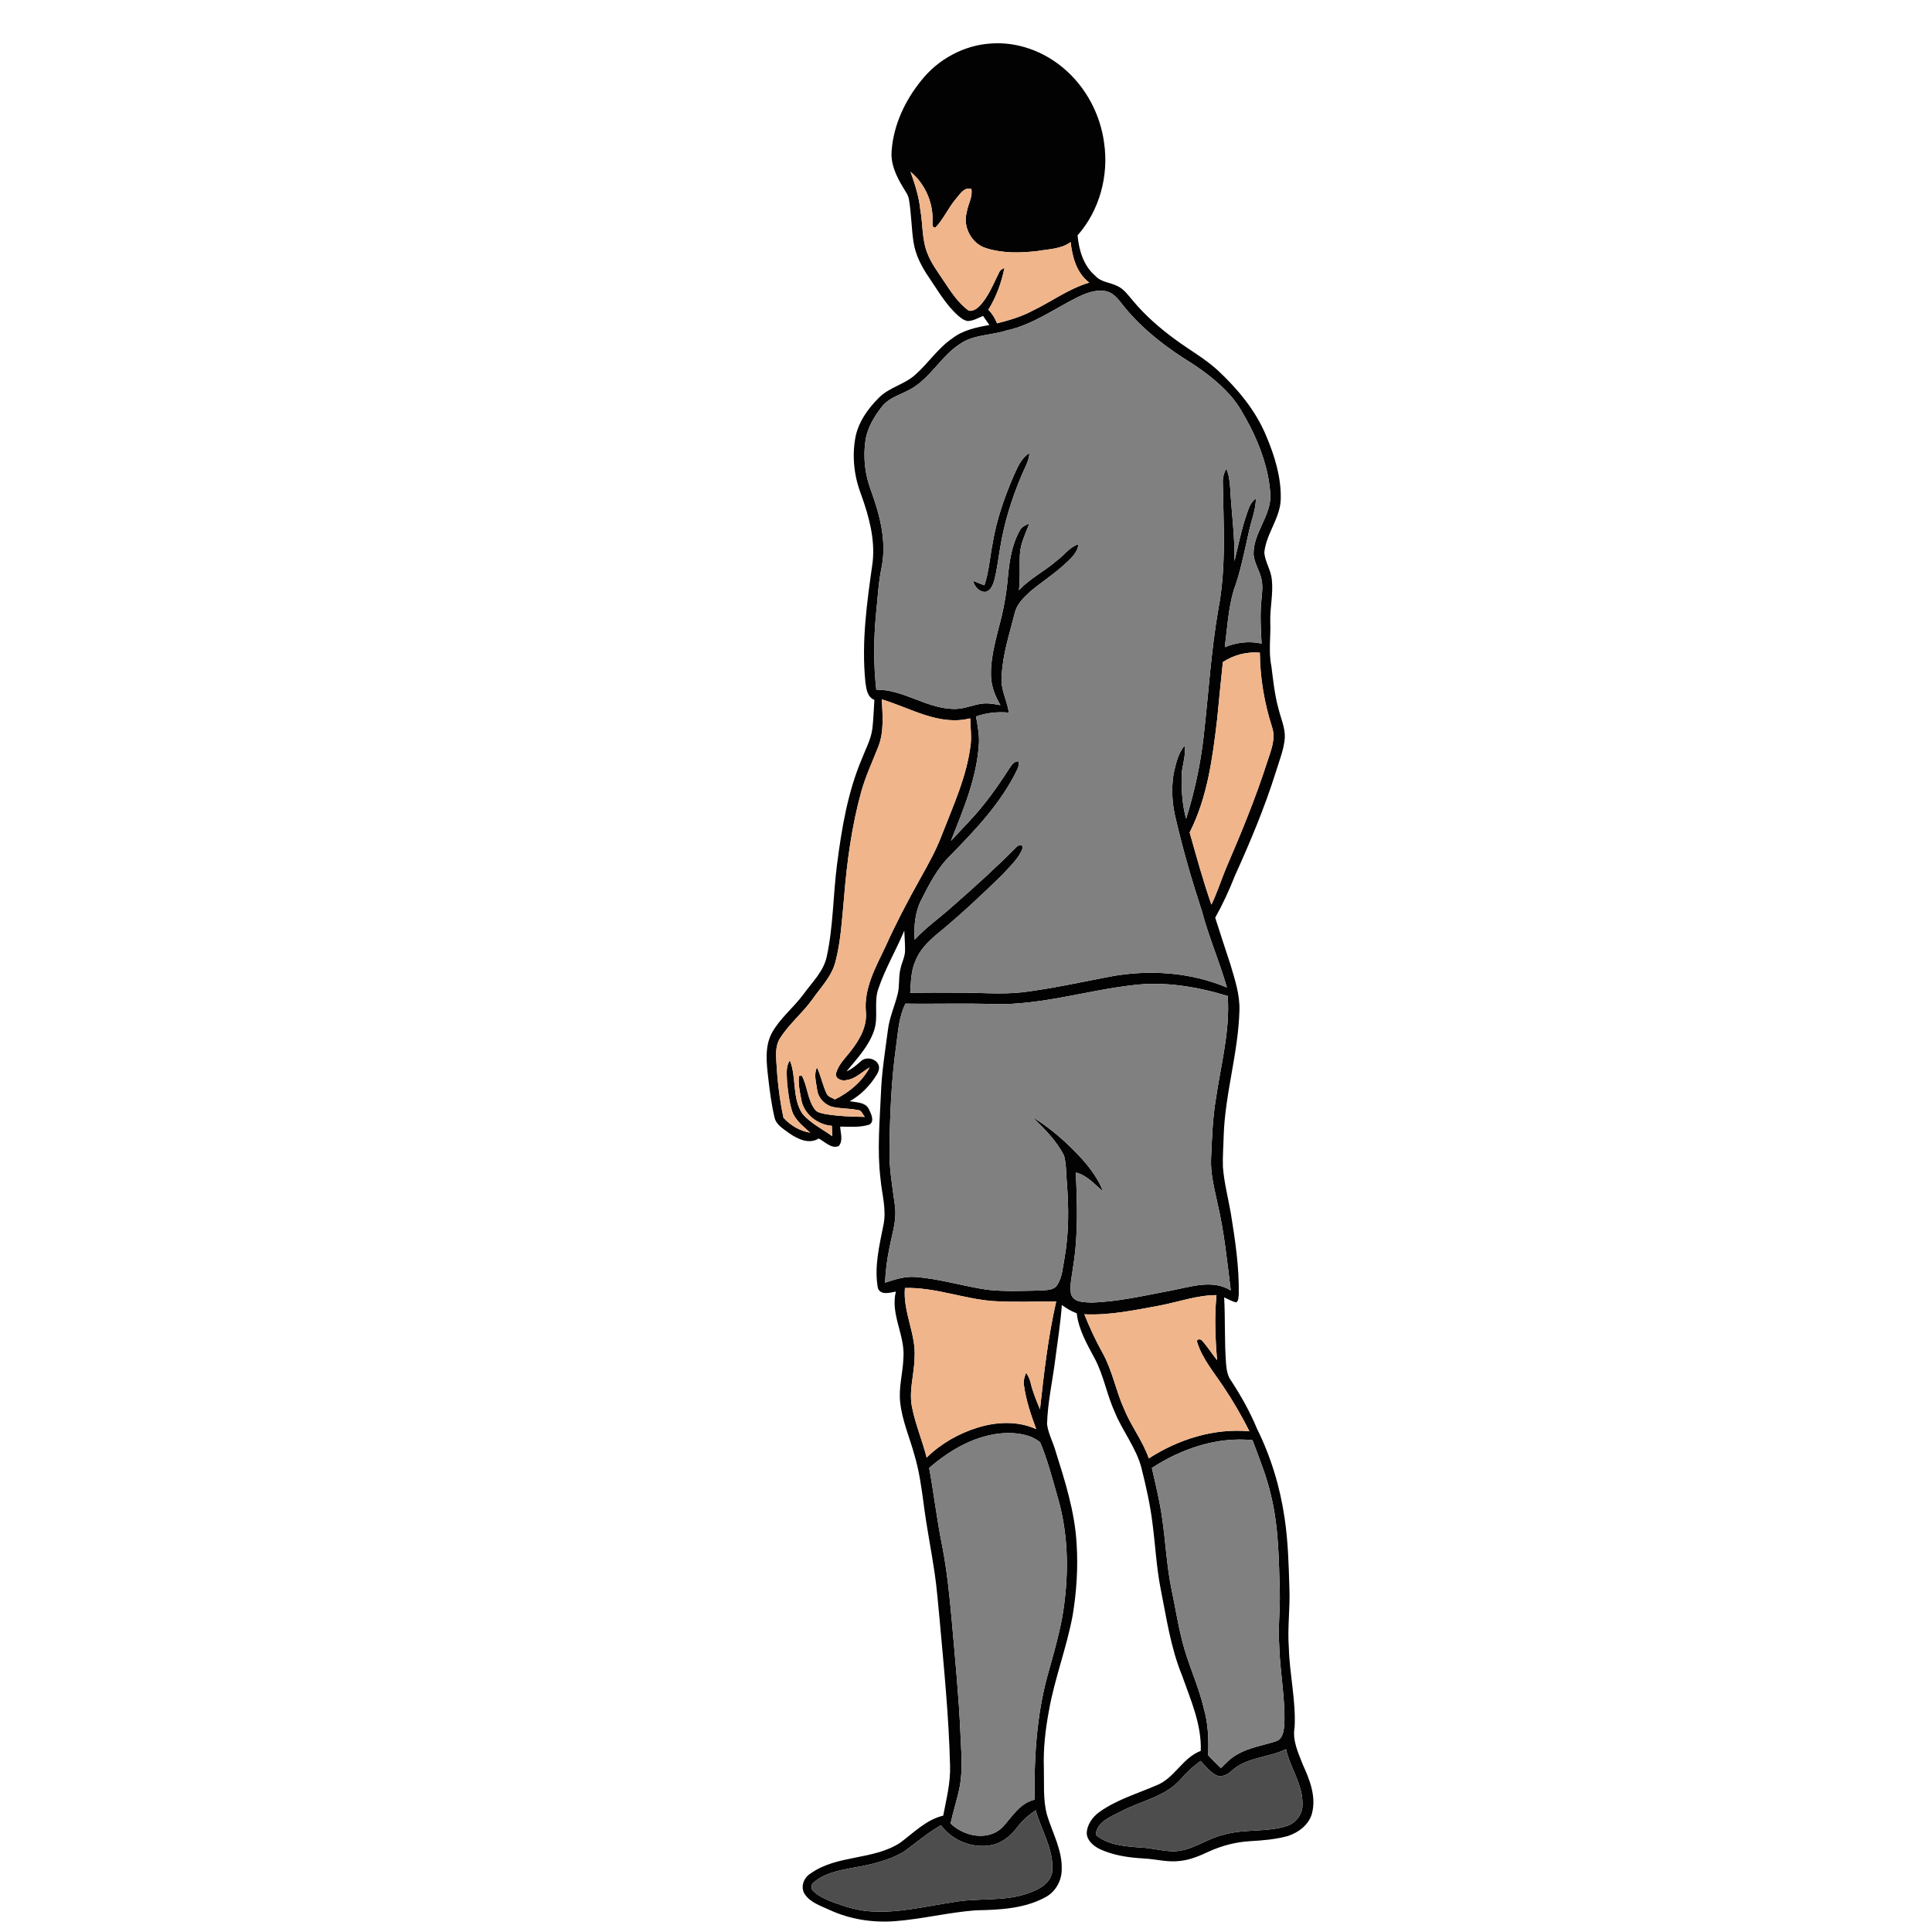 <?xml version="1.0" encoding="UTF-8" ?>
<!DOCTYPE svg PUBLIC "-//W3C//DTD SVG 1.1//EN" "http://www.w3.org/Graphics/SVG/1.1/DTD/svg11.dtd">
<svg width="1000pt" height="1000pt" viewBox="0 0 1000 1000" version="1.1" xmlns="http://www.w3.org/2000/svg">
	<g id="#020202ff">
		<path fill="#020202" opacity="1.00"
			d=" M 476.76 41.77 C 485.47 30.70 498.90 23.35 513.01 22.51 C 526.63 21.52 540.31 26.60 550.62 35.41 C 562.06 45.09 569.53 59.16 571.49 73.99 C 573.97 90.90 569.13 108.95 557.74 121.83 C 558.47 129.57 560.83 137.68 567.02 142.85 C 569.89 146.07 574.42 146.12 578.07 147.94 C 581.68 149.44 583.92 152.80 586.39 155.65 C 592.76 163.30 600.32 169.88 608.35 175.74 C 615.63 181.14 623.64 185.56 630.35 191.71 C 640.65 201.34 649.95 212.48 655.39 225.63 C 659.71 235.86 663.13 246.81 662.92 258.03 C 662.82 268.07 655.34 276.15 654.40 286.01 C 654.81 290.88 657.86 295.09 658.30 299.98 C 659.11 307.32 657.27 314.62 657.50 321.97 C 657.80 329.59 656.50 337.30 658.07 344.85 C 659.01 352.27 659.77 359.76 661.79 367.00 C 663.00 371.98 665.30 376.83 665.01 382.07 C 664.50 388.11 662.14 393.76 660.39 399.51 C 654.62 417.91 647.14 435.72 639.19 453.27 C 636.26 460.73 632.91 468.00 628.99 474.99 C 631.59 483.11 634.22 491.23 636.90 499.32 C 639.16 507.04 641.81 514.85 641.53 523.01 C 640.95 544.91 634.06 566.08 633.37 587.97 C 633.25 593.31 632.80 598.65 632.98 603.99 C 633.58 612.09 635.68 619.97 637.07 627.95 C 639.33 641.85 641.42 655.85 641.19 669.97 C 640.95 671.34 641.23 673.24 639.87 674.12 C 637.65 673.62 635.67 672.42 633.62 671.51 C 634.25 683.01 633.72 694.56 634.62 706.06 C 634.90 709.07 635.38 712.20 637.25 714.70 C 642.38 722.54 646.99 730.74 650.58 739.42 C 657.83 754.01 662.61 769.81 664.94 785.94 C 666.72 797.90 667.03 810.00 667.39 822.07 C 667.81 832.39 666.31 842.70 667.11 853.03 C 667.49 866.74 670.81 880.30 670.09 894.05 C 668.83 900.89 672.03 907.39 674.44 913.60 C 677.92 921.23 681.25 929.76 679.17 938.25 C 677.74 944.35 672.23 948.46 666.55 950.34 C 660.18 952.07 653.57 952.62 647.01 952.99 C 639.55 953.42 632.21 955.36 625.43 958.49 C 620.83 960.63 616.08 962.63 610.99 963.19 C 604.63 964.10 598.35 962.26 592.03 961.94 C 584.19 961.50 576.20 960.38 569.05 956.99 C 565.94 955.40 562.74 952.73 562.49 949.00 C 562.58 944.49 565.46 940.48 569.01 937.92 C 577.86 931.56 588.44 928.46 598.34 924.19 C 607.86 920.63 611.96 909.84 621.51 906.26 C 622.01 892.52 616.24 879.79 611.79 867.12 C 605.86 852.65 603.72 837.09 600.65 821.86 C 598.56 810.97 598.00 799.88 596.58 788.90 C 595.41 779.14 593.25 769.54 590.86 760.02 C 588.19 749.47 581.09 740.92 577.03 730.97 C 572.92 722.00 571.31 712.07 566.70 703.31 C 562.73 695.85 558.29 688.34 557.33 679.77 C 554.54 678.72 551.96 677.22 549.60 675.43 C 548.94 685.03 547.35 694.54 546.14 704.08 C 544.74 715.07 542.26 725.96 541.95 737.07 C 542.51 741.88 544.97 746.22 546.29 750.86 C 551.24 766.56 556.33 782.47 557.25 799.02 C 558.05 811.35 557.24 823.74 555.24 835.92 C 552.16 852.78 545.81 868.85 542.87 885.75 C 541.09 895.38 539.96 905.18 540.30 915.00 C 540.52 923.09 539.80 931.36 541.89 939.28 C 544.73 948.74 550.02 957.80 549.53 967.97 C 549.44 973.73 546.18 979.34 541.06 982.03 C 530.08 987.99 517.24 988.55 505.03 988.77 C 490.91 989.86 477.09 993.36 462.96 994.42 C 451.52 995.25 439.86 993.40 429.41 988.59 C 424.85 986.46 419.51 984.82 416.56 980.45 C 414.15 976.77 415.98 971.87 419.54 969.72 C 433.24 959.93 451.86 962.94 465.90 953.83 C 472.94 948.63 479.41 941.84 488.21 939.78 C 489.82 931.26 492.03 922.75 491.75 914.01 C 491.13 888.65 488.60 863.40 486.33 838.16 C 485.51 830.05 484.94 821.92 483.72 813.87 C 482.01 802.25 479.67 790.73 478.17 779.08 C 477.01 770.22 475.79 761.33 473.21 752.75 C 470.76 743.85 466.96 735.26 465.96 726.02 C 465.01 718.28 467.35 710.68 467.60 702.98 C 468.60 691.22 460.75 680.35 463.70 668.52 C 460.72 669.07 455.85 670.58 454.41 666.78 C 452.36 655.75 455.19 644.64 457.31 633.84 C 458.93 625.89 456.42 617.96 455.74 610.06 C 453.97 595.42 455.32 580.65 455.97 565.98 C 456.34 554.95 458.17 544.05 459.58 533.13 C 460.35 526.68 463.09 520.73 464.64 514.48 C 465.75 510.08 464.98 505.45 466.17 501.07 C 466.86 498.02 468.44 495.15 468.46 491.96 C 468.49 488.54 468.19 485.12 468.06 481.70 C 463.82 491.79 458.20 501.29 454.67 511.67 C 452.12 518.75 454.86 526.49 452.35 533.58 C 449.56 541.73 443.49 548.02 438.16 554.56 C 440.96 553.34 443.27 551.36 445.53 549.35 C 448.17 546.73 453.36 547.76 454.75 551.23 C 455.34 552.82 454.80 554.55 453.98 555.95 C 450.52 561.71 445.70 566.71 439.81 570.00 C 443.30 570.64 448.00 570.41 449.77 574.18 C 450.84 576.46 452.80 580.25 450.11 582.04 C 445.23 583.69 439.95 583.15 434.88 583.13 C 435.01 586.40 436.55 590.41 434.13 593.18 C 430.32 594.83 426.96 590.87 423.76 589.31 C 418.65 592.45 412.78 589.53 408.41 586.49 C 405.48 584.27 401.69 582.22 400.87 578.32 C 399.30 571.61 398.42 564.75 397.63 557.91 C 396.76 550.16 395.71 541.70 399.57 534.56 C 403.74 527.03 410.69 521.61 415.78 514.75 C 420.27 508.48 426.34 502.85 427.95 495.00 C 431.33 479.38 431.19 463.30 433.24 447.49 C 435.62 428.98 438.72 410.29 446.00 392.99 C 448.02 387.71 450.89 382.65 451.56 376.96 C 452.12 372.08 452.24 367.17 452.58 362.27 C 448.82 360.79 448.39 356.47 447.92 353.01 C 445.81 332.32 448.76 311.58 451.66 291.13 C 453.03 279.19 449.78 267.31 445.78 256.17 C 442.21 246.99 440.98 236.87 442.63 227.13 C 444.00 218.86 449.04 211.72 454.86 205.91 C 460.23 200.45 468.25 199.02 473.85 193.87 C 480.56 187.89 485.55 180.11 493.08 175.02 C 498.56 170.83 505.46 169.39 512.11 168.23 C 511.02 166.64 509.92 165.07 508.82 163.50 C 506.29 164.62 503.77 166.05 500.96 166.17 C 498.89 165.91 497.25 164.51 495.73 163.20 C 489.49 157.59 485.34 150.21 480.66 143.35 C 476.89 137.82 473.74 131.69 472.78 124.99 C 471.72 117.73 471.70 110.34 470.45 103.09 C 470.03 100.71 468.43 98.80 467.28 96.75 C 463.90 91.14 460.93 84.81 461.51 78.09 C 462.47 64.73 468.41 52.10 476.76 41.77 M 471.28 88.90 C 473.56 95.24 475.64 101.70 476.33 108.43 C 477.71 115.89 477.13 123.75 479.94 130.91 C 481.93 136.21 485.42 140.74 488.49 145.44 C 492.21 150.99 495.92 156.83 501.41 160.81 C 503.38 161.18 505.32 160.03 506.70 158.70 C 511.62 153.77 514.04 147.11 517.14 141.02 C 517.60 139.78 518.82 139.23 519.90 138.64 C 518.39 146.23 515.67 153.74 511.55 160.32 C 513.57 162.31 515.01 164.75 516.08 167.36 C 522.23 165.77 528.41 164.02 534.05 161.02 C 544.06 156.28 553.09 149.42 563.81 146.27 C 557.25 141.37 555.01 133.06 554.16 125.32 C 549.17 128.93 542.81 128.92 536.99 129.93 C 528.24 130.97 519.09 131.16 510.59 128.51 C 503.02 126.33 498.22 117.51 500.37 109.96 C 500.93 105.87 503.57 101.96 502.78 97.80 C 499.05 96.64 496.91 100.50 494.83 102.86 C 490.83 107.56 488.39 113.42 484.10 117.86 C 482.03 117.62 482.82 115.44 482.70 114.02 C 482.90 104.49 478.65 94.98 471.28 88.90 M 557.09 154.17 C 545.26 160.16 534.19 168.18 521.02 171.04 C 512.88 173.68 503.55 173.09 496.40 178.36 C 487.26 184.45 481.98 194.78 472.65 200.64 C 467.34 204.02 460.55 205.33 456.48 210.46 C 452.51 215.60 448.95 221.40 447.98 227.93 C 446.68 236.66 447.70 245.69 450.84 253.93 C 455.41 266.52 459.03 280.17 456.33 293.60 C 454.63 301.62 454.29 309.84 453.42 317.97 C 452.18 330.94 452.13 344.02 453.57 356.98 C 467.44 356.82 479.16 366.45 492.96 366.93 C 497.91 367.27 502.54 365.22 507.32 364.34 C 510.82 363.69 514.37 364.36 517.83 364.99 C 515.09 360.44 513.15 355.34 512.92 350.00 C 512.64 341.48 514.90 333.16 516.91 324.96 C 519.28 316.53 520.87 307.89 521.64 299.17 C 522.37 290.81 523.63 282.19 527.74 274.76 C 528.70 272.69 530.80 271.78 532.78 270.96 C 530.85 276.20 528.13 281.30 527.90 287.00 C 527.61 293.17 528.16 299.35 527.40 305.50 C 533.12 299.36 540.77 295.62 547.04 290.14 C 550.82 287.38 553.59 283.13 558.22 281.67 C 557.70 286.42 553.79 289.51 550.53 292.54 C 545.09 297.49 538.86 301.44 533.25 306.18 C 529.93 309.22 526.40 312.57 525.29 317.09 C 522.56 327.97 518.93 338.75 518.47 350.05 C 517.72 356.64 521.32 362.49 522.18 368.85 C 516.42 368.33 510.65 368.90 505.18 370.84 C 505.97 375.20 506.82 379.58 506.73 384.04 C 505.89 402.00 498.70 418.73 492.21 435.24 C 495.28 431.97 498.34 428.70 501.39 425.41 C 509.45 416.95 516.26 407.39 522.54 397.56 C 523.69 395.98 524.86 393.80 527.18 394.14 C 527.63 395.62 527.11 397.07 526.48 398.41 C 518.22 415.50 505.02 429.41 491.87 442.82 C 485.22 449.29 480.95 457.67 476.82 465.85 C 473.60 472.20 472.98 479.40 473.44 486.40 C 479.17 480.09 486.21 475.23 492.53 469.56 C 503.90 459.61 515.13 449.47 525.79 438.76 C 526.69 437.57 529.51 436.34 529.32 438.97 C 527.33 444.50 522.60 448.45 518.82 452.79 C 507.97 463.30 496.99 473.72 485.26 483.26 C 480.53 487.21 475.90 491.71 473.73 497.63 C 471.46 502.73 471.52 508.39 471.13 513.85 C 479.41 513.72 487.69 513.78 495.98 513.81 C 507.03 513.71 518.12 514.85 529.14 513.60 C 544.29 511.72 559.20 508.44 574.17 505.55 C 594.45 501.71 615.92 503.10 635.04 511.13 C 631.25 497.82 625.67 485.09 622.13 471.69 C 616.99 455.98 612.37 440.09 608.61 423.99 C 606.68 416.38 606.21 408.37 607.42 400.61 C 608.64 395.53 609.59 390.05 613.15 386.00 C 614.01 391.42 611.60 396.60 611.59 402.00 C 611.54 409.32 611.96 416.71 613.94 423.81 C 618.29 409.87 621.40 395.52 623.03 381.01 C 625.53 359.03 626.84 336.90 630.65 315.08 C 634.75 293.64 633.27 271.72 632.93 250.05 C 632.77 247.40 633.47 244.83 634.74 242.53 C 636.10 245.84 636.60 249.40 636.77 252.96 C 637.45 265.47 639.22 277.92 638.95 290.47 C 640.86 282.62 642.42 274.66 645.00 266.99 C 646.14 263.74 647.03 260.08 650.06 258.03 C 649.99 263.93 647.65 269.43 646.44 275.13 C 644.10 285.38 642.17 295.76 638.52 305.65 C 635.74 315.17 635.23 325.17 633.95 334.97 C 639.98 332.52 646.60 331.66 652.99 333.13 C 652.58 325.43 652.10 317.69 652.95 310.01 C 653.28 306.73 653.69 303.39 653.00 300.13 C 652.15 295.59 649.26 291.67 648.84 287.03 C 648.49 275.56 658.57 266.60 657.46 255.03 C 656.61 243.07 652.52 231.55 647.16 220.91 C 644.18 215.36 641.26 209.69 637.06 204.94 C 630.15 197.05 621.56 190.85 612.66 185.39 C 600.55 177.54 589.14 168.28 580.31 156.78 C 578.19 154.05 575.63 151.17 572.02 150.65 C 566.79 149.77 561.69 151.91 557.09 154.17 M 632.96 342.67 C 631.90 352.48 630.98 362.31 630.01 372.13 C 627.65 392.15 625.00 412.69 615.76 430.89 C 619.30 443.40 622.73 455.96 627.02 468.24 C 629.94 462.19 631.98 455.79 634.52 449.58 C 642.29 431.57 649.79 413.41 655.80 394.73 C 657.67 388.85 660.52 382.58 658.42 376.36 C 654.42 363.92 652.21 350.91 652.09 337.83 C 645.34 337.21 638.63 339.00 632.96 342.67 M 456.42 361.99 C 456.84 370.19 457.67 378.80 454.55 386.63 C 451.53 394.28 448.04 401.77 445.81 409.70 C 440.83 427.65 438.36 446.20 436.87 464.74 C 435.80 475.73 435.27 486.86 432.48 497.59 C 430.61 505.35 424.76 511.08 420.34 517.44 C 415.38 524.37 408.60 529.83 404.01 537.02 C 401.52 540.47 401.57 544.92 401.80 548.98 C 402.35 558.90 403.43 568.84 405.53 578.54 C 409.11 582.52 414.03 585.41 419.35 586.28 C 415.81 582.94 411.53 579.87 409.96 575.04 C 408.47 570.20 407.88 565.13 407.38 560.11 C 407.30 556.34 406.54 552.15 408.84 548.86 C 412.43 557.77 409.80 568.41 415.43 576.60 C 419.67 581.49 425.64 584.37 430.81 588.12 C 430.73 586.31 430.64 584.52 430.57 582.72 C 423.10 582.20 415.90 576.50 414.71 568.93 C 413.95 564.98 413.06 560.92 413.58 556.89 L 415.05 556.81 C 418.01 562.34 417.93 569.16 421.80 574.28 C 422.94 575.85 425.00 576.13 426.77 576.55 C 433.63 577.79 440.64 577.96 447.60 578.11 C 446.49 576.81 445.97 574.48 443.89 574.56 C 439.42 573.57 434.75 573.94 430.33 572.76 C 426.54 571.50 423.47 568.13 422.96 564.11 C 422.49 560.29 421.07 556.20 422.87 552.52 C 424.96 556.89 425.78 561.74 427.89 566.10 C 428.67 567.80 430.69 568.17 432.16 569.06 C 439.59 565.42 446.20 559.85 450.15 552.49 C 446.15 554.74 442.81 558.51 438.03 559.06 C 435.58 559.82 431.59 558.00 432.91 554.98 C 434.25 550.76 437.57 547.59 440.23 544.17 C 444.73 538.42 448.82 531.57 448.19 523.97 C 446.96 511.57 453.40 500.42 458.48 489.62 C 463.78 477.82 469.82 466.38 476.12 455.09 C 480.21 447.71 484.43 440.36 487.40 432.43 C 493.39 416.97 500.55 401.65 502.45 384.99 C 502.90 380.60 502.25 376.20 502.19 371.81 C 486.15 375.92 471.27 366.44 456.42 361.99 M 586.75 509.87 C 562.76 512.56 539.31 520.22 514.98 519.73 C 499.55 519.19 484.11 519.73 468.67 519.48 C 465.28 526.16 464.88 533.78 463.88 541.07 C 461.35 558.93 460.62 576.99 460.39 595.02 C 460.16 604.79 461.96 614.42 463.21 624.07 C 464.25 631.41 461.76 638.53 460.42 645.65 C 459.14 651.67 458.39 657.78 458.09 663.92 C 463.19 662.24 468.47 660.49 473.93 660.97 C 486.45 661.91 498.50 665.73 510.89 667.56 C 519.88 668.57 528.97 668.16 538.00 667.97 C 541.13 667.66 545.17 668.14 547.19 665.16 C 549.93 660.98 550.09 655.77 551.02 651.01 C 553.27 638.21 553.22 625.15 552.21 612.23 C 551.72 607.56 552.02 602.76 550.76 598.21 C 546.84 590.37 540.51 584.18 534.32 578.12 C 543.94 584.02 552.49 591.57 560.07 599.91 C 564.46 604.90 568.58 610.32 570.89 616.63 C 566.51 612.97 562.63 608.30 556.83 606.89 C 557.60 622.94 558.08 639.13 555.54 655.07 C 554.97 659.92 553.56 664.84 554.34 669.73 C 555.65 674.25 561.19 673.99 564.96 674.20 C 578.83 673.78 592.42 670.57 606.01 668.01 C 616.13 666.16 627.49 661.98 637.05 667.94 C 635.17 652.90 633.67 637.77 630.21 622.98 C 628.62 615.40 626.53 607.80 626.83 599.99 C 627.30 589.50 627.61 578.95 629.37 568.58 C 631.95 550.98 636.76 533.43 635.46 515.51 C 619.75 510.77 603.17 507.91 586.75 509.87 M 468.39 666.66 C 467.29 679.12 474.24 690.50 473.38 702.92 C 473.20 711.54 470.25 720.12 472.14 728.73 C 473.92 737.49 477.44 745.77 479.63 754.44 C 486.99 747.20 496.19 741.96 506.03 738.92 C 515.84 735.88 526.83 735.35 536.34 739.72 C 533.64 732.37 531.06 724.88 530.01 717.09 C 529.57 714.82 530.31 712.61 531.10 710.53 C 532.22 712.16 533.08 713.94 533.48 715.90 C 534.60 720.56 536.44 725.01 538.29 729.43 C 540.35 710.73 542.49 691.97 546.69 673.61 C 535.81 673.62 524.91 674.12 514.03 673.44 C 498.67 672.28 483.90 666.23 468.39 666.66 M 600.09 675.78 C 587.28 678.12 574.37 680.90 561.26 680.28 C 563.98 687.13 567.11 693.82 570.69 700.27 C 575.76 709.37 577.54 719.78 581.79 729.22 C 585.41 738.10 591.47 745.76 594.63 754.86 C 609.89 744.98 628.42 739.12 646.68 740.84 C 642.73 732.85 638.20 725.15 633.24 717.74 C 628.38 710.38 622.44 703.48 619.73 694.94 C 618.88 693.17 621.26 692.74 622.13 693.85 C 625.01 697.03 627.30 700.70 629.97 704.06 C 629.02 692.86 628.55 681.54 629.65 670.34 C 619.54 670.36 609.93 673.93 600.09 675.78 M 480.94 759.81 C 483.41 773.26 484.95 786.87 487.70 800.27 C 490.23 813.37 491.56 826.66 492.74 839.94 C 494.40 858.93 496.27 877.91 497.11 896.97 C 497.47 906.35 498.52 915.86 496.67 925.16 C 495.41 931.44 493.38 937.54 492.01 943.81 C 498.96 950.59 511.36 953.09 518.85 945.83 C 523.82 940.47 527.82 933.26 535.51 931.50 C 535.22 909.95 536.49 888.18 542.19 867.30 C 545.01 857.28 547.90 847.27 549.82 837.04 C 553.29 816.69 553.34 795.49 547.62 775.54 C 544.80 765.81 542.33 755.88 538.39 746.55 C 533.35 742.37 526.33 741.54 519.99 741.78 C 505.23 742.58 491.88 750.31 480.94 759.81 M 596.20 759.81 C 598.16 768.47 600.33 777.09 601.53 785.90 C 603.37 798.30 603.89 810.89 606.47 823.18 C 608.31 831.78 609.63 840.49 611.83 849.00 C 614.70 860.96 620.24 872.07 623.03 884.06 C 625.41 891.98 625.61 900.30 625.35 908.51 C 627.45 910.83 629.65 913.06 632.00 915.14 C 634.52 912.58 637.03 909.91 640.22 908.19 C 646.36 904.53 653.53 903.52 660.22 901.33 C 664.16 900.22 664.55 895.44 664.80 892.05 C 665.22 878.33 662.41 864.77 662.09 851.08 C 661.50 842.05 662.64 833.04 662.41 824.01 C 661.93 807.30 661.86 790.40 657.87 774.06 C 655.66 764.21 651.78 754.86 648.30 745.43 C 629.93 743.54 611.47 749.88 596.20 759.81 M 637.48 916.60 C 635.32 918.59 632.20 920.21 629.30 918.76 C 626.13 917.00 623.91 914.00 621.41 911.47 C 617.82 914.14 614.43 917.08 611.51 920.48 C 603.62 929.92 590.84 932.00 580.42 937.48 C 575.19 940.24 567.75 942.83 567.15 949.68 C 573.39 955.09 582.20 955.60 590.06 956.27 C 596.09 956.42 601.94 958.32 607.98 958.22 C 617.18 957.90 624.61 951.62 633.39 949.65 C 644.03 946.52 655.42 948.51 666.01 945.15 C 670.72 943.65 674.29 939.04 674.16 934.04 C 674.44 923.73 667.82 915.13 665.63 905.36 C 656.55 909.87 645.20 909.39 637.48 916.60 M 526.25 946.13 C 522.95 950.42 518.45 954.08 513.00 955.06 C 503.31 956.85 492.91 952.70 487.06 944.76 C 480.30 948.55 474.42 953.61 468.21 958.18 C 459.98 963.22 450.34 965.23 440.95 966.84 C 434.07 968.17 426.71 969.59 421.24 974.29 C 419.72 975.33 419.65 977.73 421.06 978.90 C 423.71 981.51 427.22 982.99 430.63 984.37 C 437.19 986.82 443.99 988.99 451.04 989.35 C 465.22 990.24 479.11 986.69 493.04 984.63 C 506.14 982.09 519.94 984.53 532.65 979.77 C 538.02 977.90 544.32 974.46 544.71 968.07 C 545.29 956.99 538.96 947.34 536.09 937.00 C 532.30 939.46 528.96 942.53 526.25 946.13 Z" />
		<path fill="#020202" opacity="1.00"
			d=" M 524.55 246.55 C 526.60 242.13 528.41 237.16 532.83 234.53 C 532.63 238.64 530.37 242.15 528.86 245.84 C 523.80 257.76 519.88 270.19 517.78 282.98 C 516.71 288.78 516.16 294.68 514.63 300.39 C 513.92 302.82 512.81 305.84 509.97 306.36 C 506.75 306.47 504.42 303.53 503.66 300.66 C 505.62 301.40 507.57 302.17 509.52 302.96 C 511.92 295.78 512.39 288.16 513.87 280.77 C 515.85 268.94 519.84 257.55 524.55 246.55 Z" />
	</g>
	<g id="#f0b58bff">
		<path fill="#f0b58b" opacity="1.00"
			d=" M 471.28 88.90 C 478.65 94.98 482.90 104.49 482.70 114.02 C 482.82 115.44 482.03 117.62 484.10 117.86 C 488.39 113.42 490.83 107.56 494.83 102.86 C 496.91 100.50 499.05 96.64 502.78 97.80 C 503.57 101.96 500.93 105.87 500.37 109.96 C 498.22 117.51 503.02 126.33 510.59 128.51 C 519.09 131.16 528.24 130.97 536.99 129.93 C 542.81 128.92 549.17 128.93 554.16 125.32 C 555.01 133.06 557.25 141.37 563.81 146.27 C 553.09 149.42 544.06 156.28 534.05 161.02 C 528.41 164.02 522.23 165.77 516.08 167.36 C 515.01 164.75 513.57 162.31 511.55 160.32 C 515.67 153.74 518.39 146.23 519.90 138.64 C 518.82 139.23 517.60 139.78 517.14 141.02 C 514.04 147.11 511.62 153.77 506.70 158.70 C 505.32 160.03 503.38 161.18 501.41 160.81 C 495.92 156.83 492.21 150.99 488.49 145.44 C 485.42 140.74 481.93 136.21 479.94 130.91 C 477.13 123.75 477.71 115.89 476.33 108.43 C 475.64 101.70 473.56 95.24 471.28 88.90 Z" />
		<path fill="#f0b58b" opacity="1.00"
			d=" M 632.96 342.67 C 638.63 339.00 645.34 337.21 652.09 337.83 C 652.21 350.91 654.42 363.92 658.42 376.36 C 660.52 382.58 657.67 388.85 655.80 394.73 C 649.79 413.41 642.29 431.57 634.52 449.58 C 631.98 455.79 629.94 462.19 627.02 468.24 C 622.73 455.96 619.30 443.40 615.76 430.89 C 625.00 412.69 627.65 392.15 630.01 372.13 C 630.98 362.31 631.90 352.48 632.96 342.67 Z" />
		<path fill="#f0b58b" opacity="1.00"
			d=" M 456.42 361.99 C 471.27 366.44 486.15 375.92 502.19 371.81 C 502.25 376.20 502.90 380.60 502.45 384.99 C 500.55 401.65 493.39 416.97 487.40 432.43 C 484.43 440.36 480.21 447.71 476.12 455.09 C 469.82 466.38 463.78 477.82 458.48 489.62 C 453.40 500.42 446.96 511.57 448.19 523.97 C 448.82 531.57 444.73 538.42 440.23 544.17 C 437.57 547.59 434.25 550.76 432.91 554.98 C 431.59 558.00 435.58 559.82 438.03 559.06 C 442.81 558.51 446.15 554.74 450.15 552.49 C 446.20 559.85 439.59 565.42 432.16 569.06 C 430.69 568.17 428.67 567.80 427.89 566.10 C 425.78 561.74 424.96 556.89 422.87 552.52 C 421.07 556.20 422.49 560.29 422.96 564.11 C 423.47 568.13 426.54 571.50 430.33 572.76 C 434.75 573.94 439.42 573.57 443.89 574.56 C 445.97 574.48 446.49 576.81 447.60 578.11 C 440.64 577.96 433.63 577.79 426.77 576.55 C 425.00 576.13 422.94 575.85 421.80 574.28 C 417.93 569.16 418.01 562.34 415.05 556.81 L 413.58 556.89 C 413.06 560.92 413.95 564.98 414.71 568.93 C 415.90 576.50 423.10 582.20 430.57 582.72 C 430.64 584.52 430.73 586.31 430.81 588.12 C 425.64 584.37 419.67 581.49 415.43 576.60 C 409.80 568.41 412.43 557.77 408.84 548.86 C 406.54 552.15 407.30 556.34 407.38 560.11 C 407.88 565.13 408.47 570.20 409.96 575.04 C 411.53 579.87 415.81 582.94 419.35 586.28 C 414.03 585.41 409.11 582.52 405.53 578.54 C 403.43 568.84 402.35 558.90 401.80 548.98 C 401.57 544.92 401.52 540.47 404.01 537.02 C 408.60 529.83 415.38 524.37 420.34 517.44 C 424.76 511.08 430.61 505.35 432.48 497.59 C 435.27 486.86 435.80 475.73 436.87 464.74 C 438.36 446.20 440.83 427.65 445.81 409.70 C 448.04 401.77 451.53 394.28 454.55 386.63 C 457.67 378.80 456.84 370.19 456.42 361.99 Z" />
		<path fill="#f0b58b" opacity="1.00"
			d=" M 468.39 666.66 C 483.90 666.23 498.67 672.28 514.03 673.44 C 524.91 674.12 535.81 673.62 546.69 673.61 C 542.49 691.97 540.35 710.73 538.29 729.43 C 536.44 725.01 534.60 720.56 533.48 715.90 C 533.08 713.94 532.22 712.16 531.10 710.53 C 530.31 712.61 529.57 714.82 530.01 717.09 C 531.06 724.88 533.64 732.37 536.34 739.72 C 526.83 735.35 515.84 735.88 506.03 738.92 C 496.19 741.96 486.99 747.20 479.63 754.44 C 477.44 745.77 473.92 737.49 472.14 728.73 C 470.25 720.12 473.20 711.54 473.38 702.92 C 474.24 690.50 467.29 679.12 468.39 666.66 Z" />
		<path fill="#f0b58b" opacity="1.00"
			d=" M 600.09 675.78 C 609.93 673.93 619.54 670.36 629.65 670.34 C 628.55 681.54 629.02 692.86 629.97 704.06 C 627.30 700.70 625.01 697.03 622.13 693.85 C 621.26 692.74 618.88 693.17 619.73 694.94 C 622.44 703.48 628.38 710.38 633.24 717.74 C 638.20 725.15 642.73 732.85 646.68 740.84 C 628.42 739.12 609.89 744.98 594.63 754.86 C 591.47 745.76 585.41 738.10 581.79 729.22 C 577.54 719.78 575.76 709.37 570.69 700.27 C 567.11 693.82 563.98 687.13 561.26 680.28 C 574.37 680.90 587.28 678.12 600.09 675.78 Z" />
	</g>
	<g id="#f11b27ff">
		<path fill="grey" opacity="1.00"
			d=" M 557.09 154.17 C 561.69 151.91 566.79 149.77 572.02 150.65 C 575.63 151.17 578.19 154.05 580.31 156.78 C 589.14 168.28 600.55 177.54 612.66 185.39 C 621.56 190.85 630.15 197.05 637.06 204.94 C 641.26 209.69 644.18 215.36 647.16 220.91 C 652.52 231.55 656.61 243.07 657.46 255.03 C 658.57 266.60 648.49 275.56 648.84 287.03 C 649.26 291.67 652.15 295.59 653.00 300.13 C 653.69 303.39 653.28 306.73 652.95 310.01 C 652.10 317.69 652.58 325.43 652.99 333.13 C 646.60 331.66 639.98 332.52 633.95 334.97 C 635.23 325.17 635.74 315.17 638.52 305.65 C 642.17 295.76 644.10 285.38 646.44 275.13 C 647.65 269.43 649.99 263.93 650.06 258.03 C 647.03 260.08 646.14 263.74 645.00 266.99 C 642.42 274.66 640.86 282.62 638.95 290.47 C 639.22 277.92 637.45 265.47 636.77 252.96 C 636.60 249.40 636.10 245.84 634.74 242.53 C 633.47 244.83 632.77 247.40 632.93 250.05 C 633.27 271.72 634.75 293.64 630.65 315.08 C 626.84 336.90 625.53 359.03 623.03 381.01 C 621.40 395.52 618.29 409.87 613.94 423.81 C 611.96 416.71 611.54 409.32 611.59 402.00 C 611.60 396.60 614.01 391.42 613.15 386.00 C 609.59 390.05 608.64 395.53 607.42 400.61 C 606.21 408.37 606.68 416.38 608.61 423.99 C 612.37 440.09 616.99 455.98 622.13 471.69 C 625.67 485.09 631.25 497.82 635.04 511.13 C 615.92 503.10 594.45 501.71 574.17 505.55 C 559.20 508.44 544.29 511.72 529.14 513.60 C 518.12 514.85 507.03 513.71 495.98 513.81 C 487.69 513.78 479.41 513.72 471.13 513.85 C 471.52 508.39 471.46 502.73 473.73 497.63 C 475.90 491.71 480.53 487.21 485.26 483.26 C 496.99 473.72 507.97 463.30 518.82 452.79 C 522.60 448.45 527.33 444.50 529.32 438.97 C 529.51 436.34 526.69 437.57 525.79 438.76 C 515.13 449.47 503.90 459.61 492.53 469.56 C 486.21 475.23 479.17 480.09 473.44 486.40 C 472.98 479.40 473.60 472.20 476.82 465.85 C 480.95 457.67 485.22 449.29 491.87 442.82 C 505.02 429.41 518.22 415.50 526.48 398.41 C 527.11 397.07 527.63 395.62 527.18 394.14 C 524.86 393.80 523.69 395.98 522.54 397.56 C 516.26 407.39 509.45 416.95 501.39 425.41 C 498.34 428.70 495.28 431.97 492.21 435.24 C 498.70 418.73 505.89 402.00 506.73 384.04 C 506.82 379.58 505.97 375.20 505.18 370.84 C 510.65 368.90 516.42 368.33 522.18 368.85 C 521.32 362.49 517.72 356.64 518.47 350.05 C 518.93 338.75 522.56 327.97 525.29 317.09 C 526.40 312.57 529.93 309.22 533.25 306.18 C 538.86 301.44 545.09 297.49 550.53 292.54 C 553.79 289.51 557.70 286.42 558.22 281.67 C 553.59 283.13 550.82 287.38 547.04 290.14 C 540.77 295.62 533.12 299.36 527.40 305.50 C 528.16 299.35 527.61 293.17 527.90 287.00 C 528.13 281.30 530.85 276.20 532.78 270.96 C 530.80 271.78 528.70 272.69 527.74 274.76 C 523.63 282.19 522.37 290.81 521.64 299.17 C 520.87 307.89 519.28 316.53 516.91 324.96 C 514.90 333.16 512.64 341.48 512.92 350.00 C 513.15 355.34 515.09 360.44 517.83 364.99 C 514.37 364.36 510.82 363.69 507.32 364.34 C 502.54 365.22 497.91 367.27 492.96 366.93 C 479.16 366.45 467.44 356.82 453.57 356.98 C 452.13 344.02 452.18 330.94 453.42 317.97 C 454.29 309.84 454.63 301.62 456.33 293.60 C 459.03 280.17 455.41 266.52 450.84 253.93 C 447.70 245.69 446.68 236.66 447.98 227.93 C 448.95 221.40 452.51 215.60 456.48 210.46 C 460.55 205.33 467.34 204.02 472.65 200.64 C 481.98 194.78 487.26 184.45 496.40 178.36 C 503.55 173.09 512.88 173.68 521.02 171.04 C 534.19 168.18 545.26 160.16 557.09 154.17 M 524.55 246.55 C 519.84 257.55 515.85 268.94 513.87 280.77 C 512.39 288.16 511.92 295.78 509.52 302.96 C 507.57 302.17 505.62 301.40 503.66 300.66 C 504.42 303.53 506.75 306.47 509.97 306.36 C 512.81 305.84 513.92 302.82 514.63 300.39 C 516.16 294.68 516.71 288.78 517.78 282.98 C 519.88 270.19 523.80 257.76 528.86 245.84 C 530.37 242.15 532.63 238.64 532.83 234.53 C 528.41 237.16 526.60 242.13 524.55 246.55 Z" />
	</g>
	<g id="#2b3dcdff">
		<path fill="grey" opacity="1.00"
			d=" M 586.75 509.87 C 603.17 507.91 619.75 510.77 635.46 515.51 C 636.76 533.43 631.95 550.98 629.37 568.58 C 627.61 578.95 627.30 589.50 626.83 599.99 C 626.53 607.80 628.62 615.40 630.21 622.98 C 633.67 637.77 635.17 652.90 637.05 667.94 C 627.49 661.98 616.13 666.16 606.01 668.01 C 592.42 670.57 578.83 673.78 564.96 674.20 C 561.19 673.99 555.65 674.25 554.34 669.73 C 553.56 664.84 554.97 659.92 555.54 655.07 C 558.08 639.13 557.60 622.94 556.83 606.89 C 562.63 608.30 566.51 612.97 570.89 616.63 C 568.58 610.32 564.46 604.90 560.07 599.91 C 552.49 591.57 543.94 584.02 534.32 578.12 C 540.51 584.18 546.84 590.37 550.76 598.21 C 552.02 602.76 551.72 607.56 552.21 612.23 C 553.22 625.15 553.27 638.21 551.02 651.01 C 550.09 655.77 549.93 660.98 547.19 665.16 C 545.17 668.14 541.13 667.66 538.00 667.97 C 528.97 668.16 519.88 668.57 510.89 667.56 C 498.50 665.73 486.45 661.91 473.93 660.97 C 468.47 660.49 463.19 662.24 458.09 663.92 C 458.39 657.78 459.14 651.67 460.42 645.65 C 461.76 638.53 464.25 631.41 463.21 624.07 C 461.96 614.42 460.16 604.79 460.39 595.02 C 460.62 576.99 461.35 558.93 463.88 541.07 C 464.88 533.78 465.28 526.16 468.67 519.48 C 484.11 519.73 499.55 519.19 514.98 519.73 C 539.31 520.22 562.76 512.56 586.75 509.87 Z" />
		<path fill="grey" opacity="1.00"
			d=" M 480.94 759.81 C 491.88 750.31 505.23 742.58 519.99 741.78 C 526.33 741.54 533.35 742.37 538.39 746.55 C 542.33 755.88 544.80 765.81 547.62 775.54 C 553.34 795.49 553.29 816.69 549.82 837.04 C 547.90 847.27 545.01 857.28 542.19 867.30 C 536.49 888.18 535.22 909.95 535.51 931.50 C 527.82 933.26 523.82 940.47 518.85 945.83 C 511.36 953.09 498.96 950.59 492.01 943.81 C 493.38 937.54 495.41 931.44 496.67 925.16 C 498.52 915.86 497.47 906.35 497.11 896.97 C 496.27 877.91 494.40 858.93 492.74 839.94 C 491.56 826.66 490.23 813.37 487.70 800.27 C 484.95 786.87 483.41 773.26 480.94 759.81 Z" />
		<path fill="grey" opacity="1.00"
			d=" M 596.20 759.81 C 611.47 749.88 629.93 743.54 648.30 745.43 C 651.78 754.86 655.66 764.21 657.87 774.06 C 661.86 790.40 661.93 807.30 662.41 824.01 C 662.64 833.04 661.50 842.05 662.09 851.08 C 662.41 864.77 665.22 878.33 664.80 892.05 C 664.55 895.44 664.16 900.22 660.22 901.33 C 653.53 903.52 646.36 904.53 640.22 908.19 C 637.03 909.91 634.52 912.58 632.00 915.14 C 629.65 913.06 627.45 910.83 625.35 908.51 C 625.61 900.30 625.41 891.98 623.03 884.06 C 620.24 872.07 614.70 860.96 611.83 849.00 C 609.63 840.49 608.31 831.78 606.47 823.18 C 603.89 810.89 603.37 798.30 601.53 785.90 C 600.33 777.09 598.16 768.47 596.20 759.81 Z" />
	</g>
	<g id="#4d4d4dff">
		<path fill="#4d4d4d" opacity="1.00"
			d=" M 637.48 916.60 C 645.20 909.39 656.55 909.87 665.63 905.36 C 667.82 915.13 674.44 923.73 674.16 934.04 C 674.29 939.04 670.72 943.65 666.01 945.15 C 655.42 948.51 644.03 946.52 633.39 949.65 C 624.61 951.62 617.18 957.90 607.98 958.22 C 601.94 958.32 596.09 956.42 590.06 956.27 C 582.20 955.60 573.39 955.09 567.15 949.68 C 567.75 942.83 575.19 940.24 580.42 937.48 C 590.84 932.00 603.62 929.92 611.51 920.48 C 614.43 917.08 617.82 914.14 621.41 911.47 C 623.91 914.00 626.13 917.00 629.30 918.76 C 632.20 920.21 635.32 918.59 637.48 916.60 Z" />
		<path fill="#4d4d4d" opacity="1.00"
			d=" M 526.25 946.13 C 528.96 942.53 532.30 939.46 536.09 937.00 C 538.96 947.34 545.29 956.99 544.71 968.07 C 544.32 974.46 538.02 977.90 532.65 979.77 C 519.94 984.53 506.14 982.09 493.04 984.63 C 479.11 986.69 465.22 990.24 451.04 989.35 C 443.99 988.99 437.19 986.82 430.63 984.37 C 427.22 982.99 423.71 981.51 421.06 978.90 C 419.65 977.73 419.72 975.33 421.24 974.29 C 426.71 969.59 434.07 968.17 440.95 966.84 C 450.34 965.23 459.98 963.22 468.21 958.18 C 474.42 953.61 480.30 948.55 487.06 944.76 C 492.91 952.70 503.31 956.85 513.00 955.06 C 518.45 954.08 522.95 950.42 526.25 946.13 Z" />
	</g>
</svg>